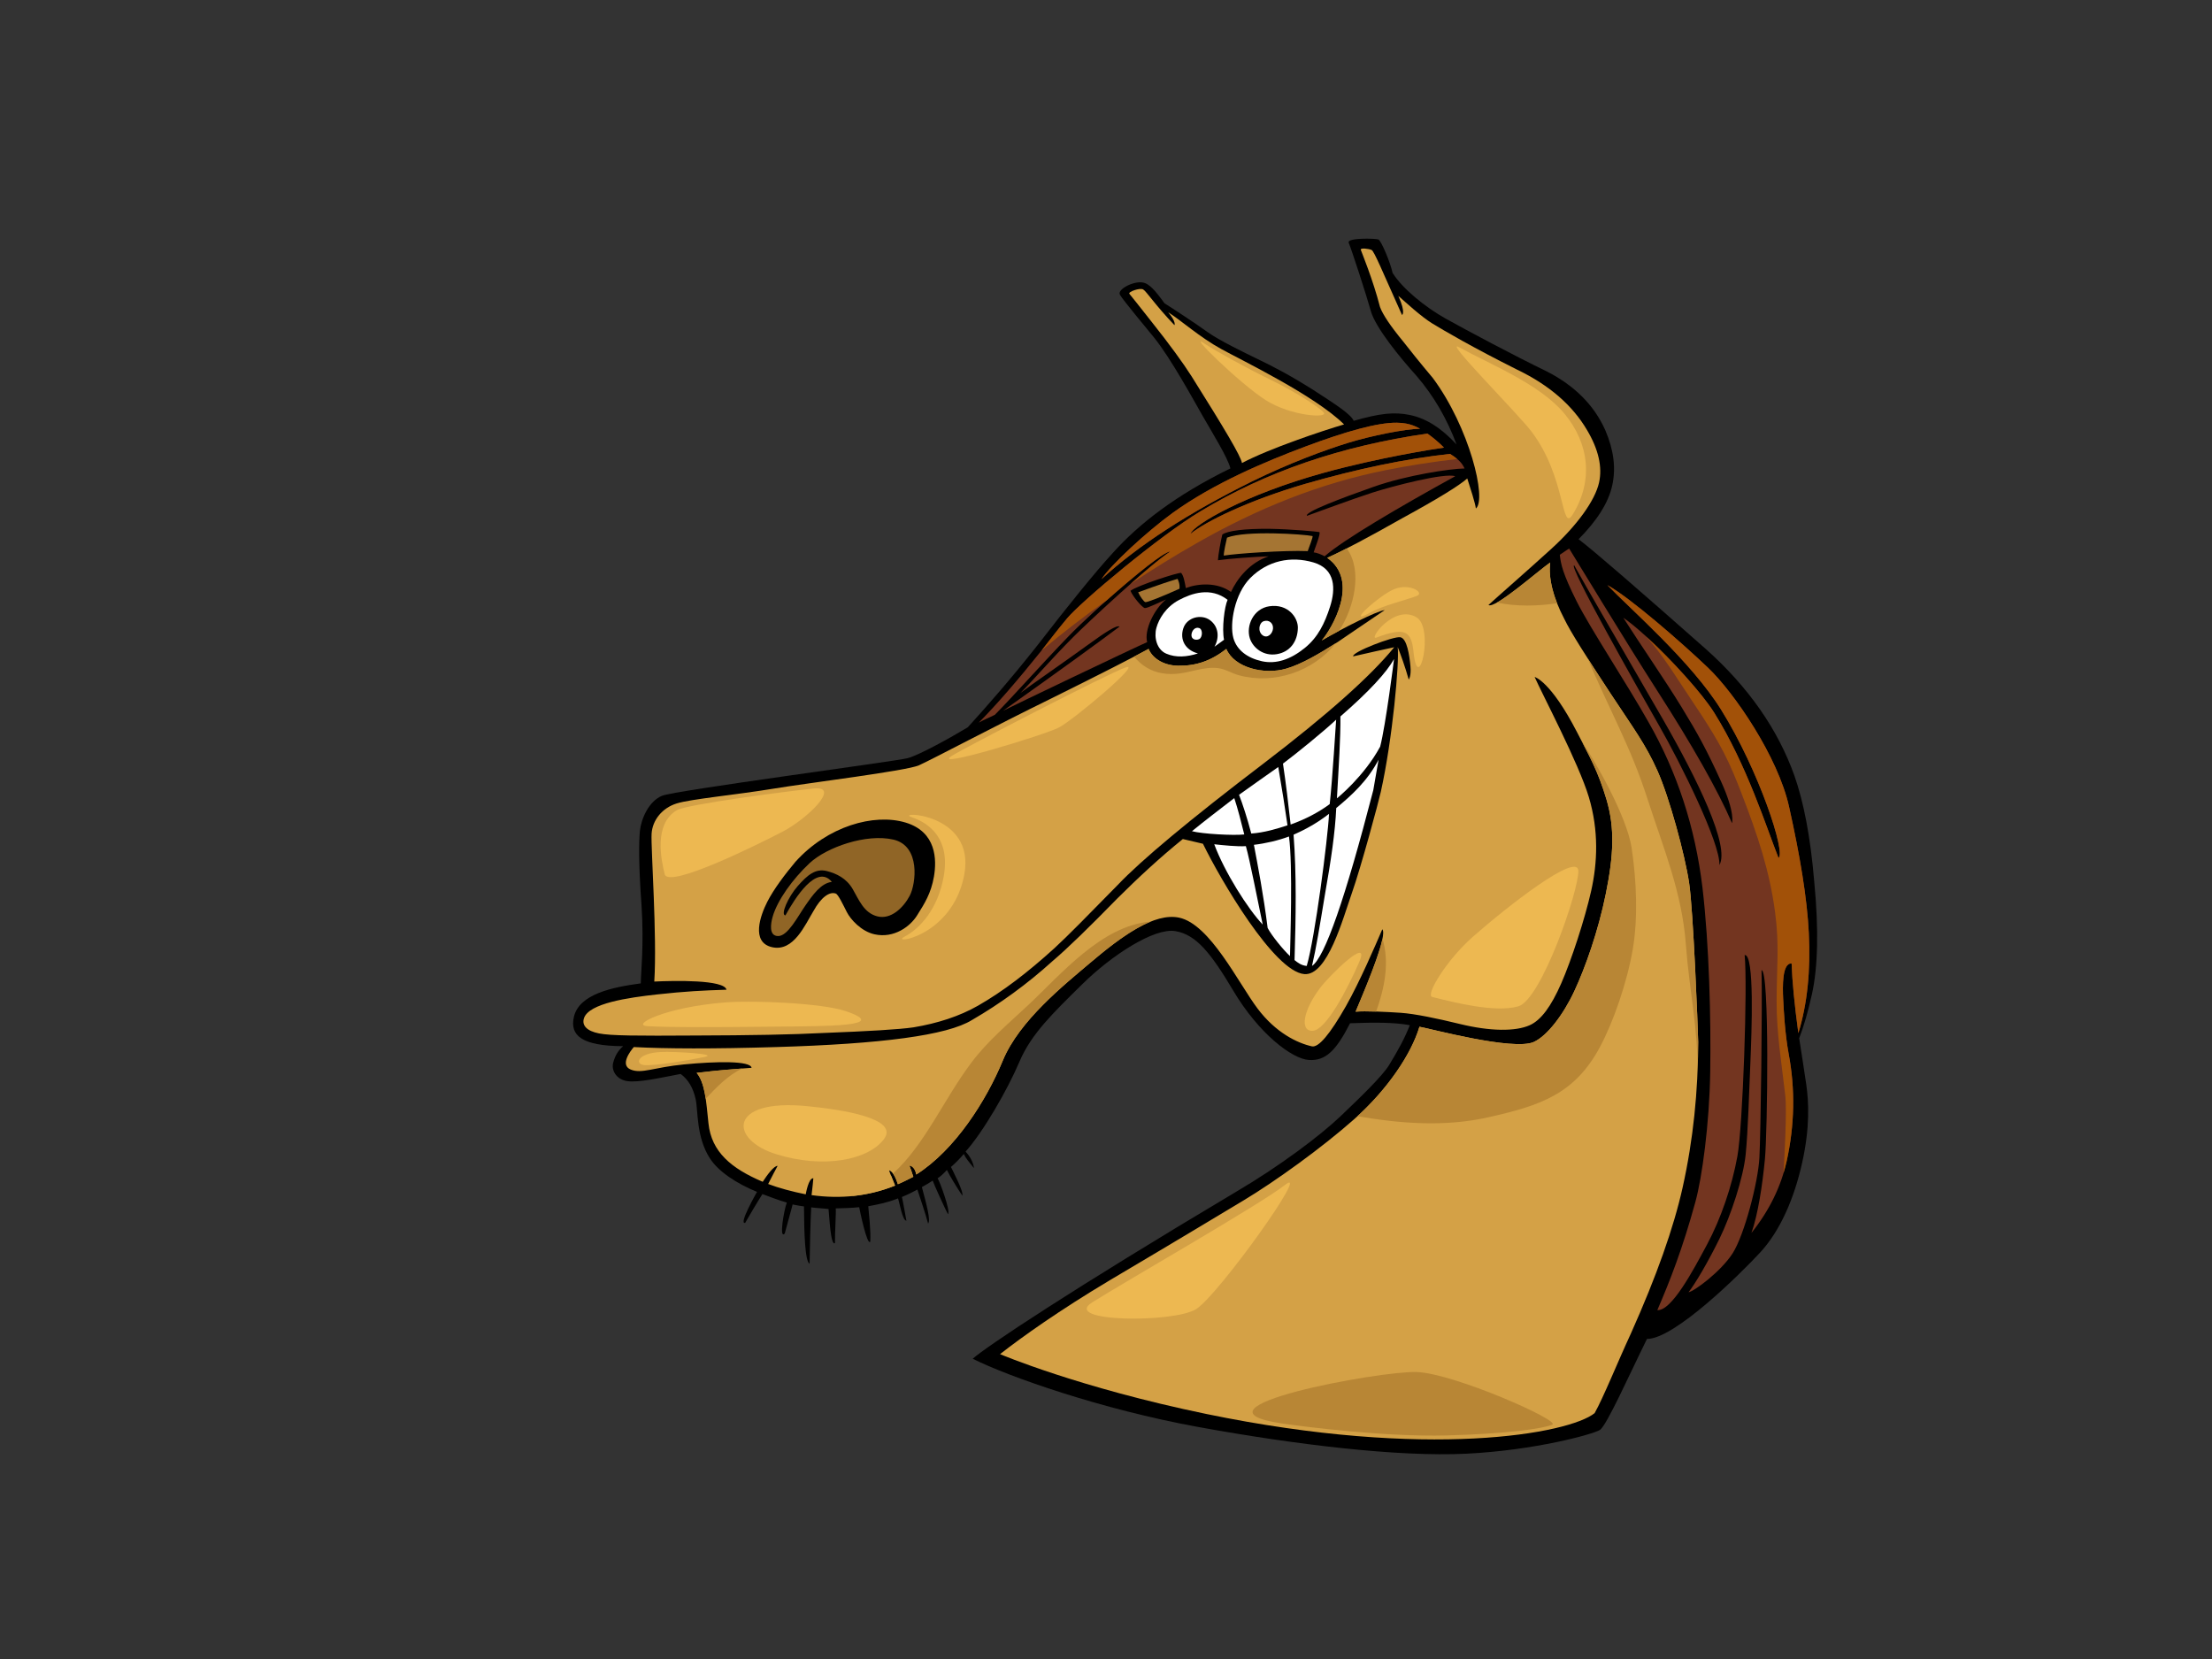 <?xml version="1.0" encoding="utf-8"?>
<!-- Generator: Adobe Illustrator 17.0.0, SVG Export Plug-In . SVG Version: 6.00 Build 0)  -->
<!DOCTYPE svg PUBLIC "-//W3C//DTD SVG 1.1//EN" "http://www.w3.org/Graphics/SVG/1.1/DTD/svg11.dtd">
<svg version="1.1" id="Layer_1" xmlns="http://www.w3.org/2000/svg" xmlns:xlink="http://www.w3.org/1999/xlink" x="0px" y="0px"
	 width="800px" height="600px" viewBox="0 0 800 600" enable-background="new 0 0 800 600" xml:space="preserve">
<rect x="0" y="0" width="800" height="600" fill="#333333" stroke="none"/>
<g>
	<path d="M570.914,195.016c6.664-6.728,10.77-13.134,12.166-19.423c1.4-6.294,0.554-12.904-2.509-20.012
		c-4.044-9.105-11.335-16.438-21.952-21.653c-10.315-4.972-27.942-14.327-35.649-18.632c-7.712-4.305-15.802-10.972-19.33-16.609
		c-0.778-3.696-4.105-11.701-5.137-12.084c-1.032-0.382-11.53-0.687-10.715,1.206c0.944,2.204,6.305,18.634,7.992,24.673
		c1.689,6.041,10.656,16.981,16.532,23.464c6.235,7.274,11.013,15.475,14.47,24.807c-5.541-5.99-10.996-9.435-16.788-10.644
		c-5.795-1.211-10.889-0.62-20.408,2.082c-1.076-2.379-6.204-5.727-14.628-11.169c-8.77-5.519-14.302-8.366-20.346-11.283
		c-4.138-2.002-13.807-6.678-17.882-9.64c-4.073-2.963-12.893-8.74-15.557-10.401c-2.151-2.872-4.551-6.339-7.068-7.316
		c-3.383-1.31-10.209,2.195-9.074,4.205c1.137,2.01,10.08,12.672,12.293,15.418c6.246,7.771,14.109,22.284,17.731,28.592
		c3.624,6.311,8.969,14.921,9.942,18.804c-19.818,9.692-33.094,20.058-42.579,30.617c-6.369,6.973-15.456,18.158-27.23,33.385
		c-9.694,12.299-18.578,22.369-25.191,29.642c-6.296,3.779-17.396,9.971-21.708,11.146c-4.313,1.171-83.97,11.627-88.857,13.614
		c-4.89,1.986-7.585,8.551-7.996,12.674c-0.41,4.125-0.47,12.564,0.586,27.075c0.922,14.302-0.256,24.159-0.272,28.094
		c-10.079,1.356-22.309,3.804-24.202,12.147c-1.504,6.633,2.758,10.5,17.816,10.565c-1.778,1.567-2.946,3.416-3.616,6.076
		c-0.667,2.659,1.1,5.941,5.088,6.56c3.988,0.625,12.272-1.242,19.311-2.598c2.713,1.952,4.556,5.032,5.458,9.18
		c0.906,4.145,0.142,13.64,5.163,21.383c3.067,4.742,9.496,8.999,17.015,12.099c0,0-6.866,11.959-4.271,11.187
		c1.547-2.691,4.328-7.427,6.236-10.393c2.814,0.982,5.45,2.135,8.813,3.063c-1.066,2.847-2.868,13.406-0.747,11.22
		c1.116-4.286,2.502-8.999,2.843-10.531c0,0,3.057,0.633,4.116,0.691c0.042,9.791,0.39,19.975,2.036,20.76
		c0.031-3.78,0.315-16.002,0.578-20.403c2.079,0.283,4.362,0.363,6.27,0.608c0.264,2.022,0.7,13.525,2.32,12.312
		c-0.064-3.271,0.469-11.786,0.279-12.542c2.872-0.075,5.742-0.151,8.483-0.433c0.247,1.305,2.853,13.965,4.004,12.489
		c0.261-4.035-0.515-10.161-0.719-12.831c3.914-0.736,7.037-1.354,10.761-2.848c0.546,1.552,1.591,7.996,3.033,8.089
		c0,0-1.249-7.09-1.624-8.601c2.276-0.915,4.173-1.923,5.592-2.68c1.058,3.269,2.847,8.417,3.872,12.278
		c1.045-1.04-0.631-7.142-2.247-13.167c1.414-0.757,2.665-1.548,3.912-2.341c0.414,1.339,4.986,11.279,5.513,12.109
		c1.098-0.868-3.044-12.084-3.741-12.952c1.057-0.609,2.474-2.034,3.364-3.013c0.72,1.589,3.957,6.947,5.58,9.274
		c0.549-1.453-3.385-8.766-4.102-10.353c1.325-1.137,3.118-2.9,4.632-4.697c0.685,1.495,1.718,2.696,3.683,5.098
		c0,0-0.21-2.982-3.032-5.969c6.404-7.141,15.224-22.456,19.487-32.522c4.261-10.063,12.196-17.65,22.793-28.089
		c10.597-10.437,25.898-20.352,33.517-19.134c7.617,1.215,12.981,8.052,21.065,21.635c9.239,15.521,21.225,24.584,27.28,24.978
		c6.06,0.396,9.841-3.343,14.909-13.28c8.978-0.339,16.054-0.339,21.613,0.703c-1.915,4.826-3.954,8.575-7.479,14.396
		c-2.421,3.989-10.402,11.691-17.671,18.614c-7.269,6.924-21.86,17.921-37.47,27.121c-60.252,35.853-90.654,56.219-95.474,60.502
		c12.845,6.425,46.489,18.304,81.65,24.695c35.158,6.39,72.118,10.857,96.892,9.648c24.78-1.217,45.882-7.051,48.308-8.597
		c2.425-1.545,10.739-20.215,17.014-32.914c9.916,0.08,33.864-23.607,40.99-31.321c7.129-7.717,12.251-19.424,15.134-32.399
		c2.888-12.98,2.366-22.076,1.494-28.254c-0.87-6.181-2.003-12.898-2.57-16.776c1.663-4.268,3.174-9.465,4.612-15.926
		c2.154-9.691,2.515-23.353,0.835-40.677c-1.358-16.362-3.891-29.059-7.175-38.355c-5.933-16.668-16.607-32.066-32.096-45.858
		C591.521,212.265,576.258,199.058,570.914,195.016z"/>
	<path fill="#A57533" d="M426.567,212.929c-6.283,2.841-11.844,5.04-12.376,4.832c-0.53-0.206-1.84-1.954-2.559-3.543
		c1.343-0.416,7.366-2.821,14.24-4.86C425.873,209.358,426.834,211.057,426.567,212.929z"/>
	<path fill="#FFFFFF" d="M481.062,219.321c-1.969,6.179-4.432,11.174-9.134,14.995c-5.175,4.205-10.43,5.966-15.575,4.823
		c-5.269-1.172-9.059-4.053-10.277-8.354c-1.459-5.165,0.447-16.07,6.114-21.75c6.316-6.327,14.69-8.005,22.817-5.63
		C483.139,205.774,483.031,213.141,481.062,219.321z"/>
	<path fill="#A57533" d="M442.606,200.944c-0.059-1.31,0.892-5.307,1.157-6.496c6.809-2.696,27.929-1.236,30.893-0.578
		c0.412,0.092-1.363,4.325-1.691,5.446C464.585,198.968,446.839,200.21,442.606,200.944z"/>
	<path fill="#FFFFFF" d="M433.665,231.165c-1.236,0.541-2.903,0.024-2.754-1.654c0.138-1.508,1.33-2.857,2.774-2.373
		C435.125,227.621,434.906,230.622,433.665,231.165z"/>
	<path fill="#FFFFFF" d="M443.98,216.936c-1.157,2.481-2.116,10.472-1.293,14.447c-0.868,0.701-2.585,1.808-3.453,2.504
		c1.834-3.237,1.536-7.243-1.588-9.573c-3.126-2.332-8.4-1.123-9.705,2.974c-1.312,4.094,0.751,7.839,5.306,9.032
		c-3.989,1.297-7.95,1.591-11.449,0.085c-3.503-1.506-4.474-5.976-3.591-9.275c0.881-3.299,3.483-7.628,8.117-10.09
		C430.958,214.575,437.817,212.159,443.98,216.936z"/>
	<path fill="#733520" d="M505.229,152.882c5.144,0.074,7.388,1.781,8.369,2.179c-5.363,0.054-17.713,2.524-26.108,5.123
		c-8.395,2.601-20.889,7.176-34.698,13.922c-22.861,11.332-40.986,23.007-54.438,35.361c3.387-5.188,16.503-17.27,25.659-23.903
		c14.839-10.745,33.642-18.659,48.185-24.096C486.736,156.028,498.308,152.779,505.229,152.882z"/>
	<path fill="#733520" d="M516.238,156.804c1.851,1.303,3.967,3.023,6.007,5.084c-3.488,0.46-23.823,3.679-43.418,9.082
		c-28.533,7.871-47.223,18.833-48.277,22.1c5.37-4.38,20.69-11.995,41.492-18.072c18.876-5.444,36.28-9.068,52.376-10.842
		c3.589,2.164,4.638,3.914,5.253,5.272c-5.245,0.083-20.922,2.421-32.869,6.628c-11.944,4.205-25.094,9.18-24.121,10.5
		c3.562-1.268,16.536-6.107,23.83-8.443c7.293-2.335,26.091-7.212,29.78-5.871c-20.449,11.25-40.359,22.938-47.221,28.94
		c-1.117-0.605-2.651-1.255-3.968-1.417c0.151-0.684,2.787-7.17,2.027-7.34c-0.758-0.169-9.982-1.031-17.803-1.166
		c-9.258-0.095-15.384,0.7-17.259,2.065c-0.548,2.184-1.531,7.619-1.59,9.3c3.878-0.573,13.495-1.258,18.348-1.425
		c-6.884,2.28-11.399,8.085-13.629,12.898c-4.886-3.569-11.793-3.142-16.328-1.415c-0.408-2.233-0.798-4.49-1.694-5.49
		c-1.014-0.226-16.131,4.667-18.32,6.485c0.889,2.173,4.298,6.145,5.201,6.242c0.901,0.096,5.477-2.173,7.65-3.119
		c-4.279,3.467-7.97,11.045-6.822,15.436c-5.14,2.25-49.467,23.443-52.091,24.822c21.825-15.491,35.881-25.748,42.099-30.433
		c-0.841-0.706-4.98,1.867-11.285,6.487c-6.31,4.621-21.334,15.02-24.566,17.512c5.519-5.554,10.943-12.034,19.156-20.277
		c4.789-4.806,27.405-25.95,35.042-30.871c-3.245-0.127-27.195,20.779-36.565,30.417c-9.366,9.633-20.219,21.913-26.886,28.638
		c-2.005,0.981-3.972,1.795-5.801,2.815c6.669-6.726,14.133-15.416,22.771-26.166c3.227-4.1,5.74-7.437,9.16-11.522
		c5.127-6.134,33.616-30.003,48.222-38.712C457.852,170.591,485.08,161.298,516.238,156.804z"/>
	<path fill="#D4A146" d="M449.174,167.462c-0.357-2.401-6.261-12.328-18.258-31.413c-3.045-4.778-7.821-11.374-14.376-19.612
		c-4.022-5.177-7.53-9.481-8.088-10.183c-0.557-0.703,3.797-2.258,4.991-1.569c1.196,0.689,4.368,5.654,11.322,12.912
		c0,0,0.727-1.115-2.272-4.656c4.717,2.967,11.357,8.991,19.181,13.283c7.817,4.293,33.901,16.87,44.428,27.271
		C478.472,155.723,459.031,162.232,449.174,167.462z"/>
	<path fill="#FFFFFF" d="M504.175,238.348c0,0-3.006,23.958-5.023,31.689c-5.808,10.754-15.423,18.546-15.634,18.681
		c0.664-11.813,1.336-21.921,1.26-29.609C495.398,249.868,501.509,243.11,504.175,238.348z"/>
	<path fill="#FFFFFF" d="M498.58,274.755l-1.908,10.996c-10.172,39.319-17.56,60.517-22.169,63.596
		c1.588-6.852,2.607-13.339,4.721-26.074c2.138-12.017,3.65-22.318,4.049-31.043C488.732,287.734,494.616,282.412,498.58,274.755z"
		/>
	<path fill="#FFFFFF" d="M483.237,260.281c-0.094,1.227-1.332,21.46-2.327,30.532c-4.064,3.022-8.897,5.518-14.133,7.388
		c-0.83-7.503-1.698-14.834-2.774-22.031C469.141,272.315,478.569,264.641,483.237,260.281z"/>
	<path fill="#FFFFFF" d="M467.836,301.884c4.55-2.021,8.522-4.232,12.829-7.555c-0.449,9.045-5.12,45.107-8.067,55.01
		c-1.902-0.126-3.332-1.224-4.408-2.111C468.666,331.453,468.929,316.224,467.836,301.884z"/>
	<path fill="#FFFFFF" d="M462.302,277.397c1.398,8.161,2.513,15.189,3.341,21.088c-3.853,1.283-8.496,2.657-13.103,2.972
		c-1.488-5.682-3.172-10.816-4.43-14.009C451.096,285.255,460.602,278.625,462.302,277.397z"/>
	<path fill="#FFFFFF" d="M450.585,306.02c1.413,4.889,4.355,20.13,6.095,28.366c-5.348-5.618-13.804-19.004-17.533-29.048
		C442.282,305.681,447.505,306.227,450.585,306.02z"/>
	<path fill="#FFFFFF" d="M466.545,345.791c-2.511-2.343-6.665-7.456-8.084-10.181c-1.547-12.3-3.499-22.25-4.971-30.073
		c4.215-0.493,8.79-1.553,12.683-3.011C467.625,312.843,466.604,341.524,466.545,345.791z"/>
	<path fill="#FFFFFF" d="M431.089,300.615c4.798-3.933,9.681-7.615,15.303-11.972c1.282,3.851,2.487,8.609,3.617,13.145
		C446.123,302.236,434.809,301.606,431.089,300.615z"/>
	<path fill="#D4A146" d="M573.977,155.544c4.158,6.991,5.589,13.377,4.342,18.99c-1.435,6.461-7.953,15.499-17.29,23.993
		c-9.335,8.491-19.121,16.984-22.71,20.29c2.346,1.461,17.685-12.129,22.331-15.379c-0.699,5.555,0.964,12.527,5.103,20.405
		c2.191,4.594,7.874,13.529,16.679,26.91c8.409,12.753,12.753,18.458,17.042,28.095c4.294,9.633,9.887,30.251,11.421,40.509
		c1.536,10.259,3.135,51.733,3.282,57.472c-0.037,17.839-1.777,35.295-5.633,52.641c-3.251,14.623-9.471,32.154-18.692,52.767
		c-4.8,10.354-9.876,23.024-13.132,28.841c-9.272,7.459-60.206,16.893-140.447,0.3c-46.283-9.566-74.595-21.639-74.595-21.639
		c7.99-6.253,21.42-15.818,39.939-26.87c26.301-15.565,36.852-21.961,48.143-28.732c11.292-6.77,28.338-19.023,40.07-29.434
		c11.738-10.411,20.528-23.283,23.532-33.365c3.056,0.459,34.03,8.863,41.396,5.487c4.818-2.206,10.66-9.873,14.608-18.344
		c3.95-8.471,8.636-21.587,11.416-35.291c2.78-13.707,3.315-23.697,0.226-34.049c-3.093-10.349-6.11-15.527-10.632-24.299
		c-9.602-18.623-15.355-20.011-15.355-20.011c2.605,5.935,15.967,31.269,19.604,43.441c3.643,12.17,3.122,23.753,0.848,33.913
		c-2.274,10.161-7.199,25.204-10.829,33.463c-3.632,8.255-7.243,13.268-11.392,15.13c-5.186,2.329-14.383,2.215-25.247-0.436
		c-8.2-2.002-16.265-3.694-21.402-4.046c-5.14-0.353-12.869-0.719-16.326-0.416c5.146-12.178,11.467-27.674,9.659-29.796
		c-2.631,6.127-8.126,18.895-13.136,27.776c-5.858,10.295-9.955,15.094-12.339,14.563c-5.269-1.172-13.042-4.911-19.625-13.642
		c-6.908-9.161-17.207-30.531-28.378-32.898c-8.904-1.888-20.526,6.426-32.159,16.312c-9.278,7.879-25.63,20.872-31.614,35.357
		c-5.983,14.481-17.248,32.315-31.291,41.221c-0.601-3.179-2.494-3.228-2.494-3.228c0.359,0.79,0.773,2.134,1.419,4.06
		c-2.006,0.983-3.629,1.87-5.594,2.684c-1.52-4.895-3.173-4.991-3.173-4.991c0.415,1.343,1.265,3.136,2.17,5.482
		c-9.407,3.793-19.475,4.944-30.209,3.452c0.379-3.306,0.547-4.643,0.644-6.101c-1.761-0.149-2.713,5.641-2.75,5.813
		c-4.732-0.94-9.825-2.298-13.594-3.74c1.286-2.567,2.494-4.796,3.418-6.558c-1.349-0.02-3.757,3.273-5.381,5.766
		c-11.414-4.857-18.553-10.806-19.624-21.156c-0.826-8.001-1.235-14.655-4.274-18.239c9.9-1.19,15.966-1.516,19.859-1.833
		c-0.318-2.599-12.878-2.343-24.442-1.224c-10.911,1.058-15.282,3.488-19.242,1.863c-3.958-1.627-0.278-6.541,1.098-8.143
		c11.638,0.623,28.756,0.682,51.392,0.004c38.261-1.129,61.969-4.244,70.872-9.76c10.24-5.933,20.024-13.037,29.19-21.348
		c5.497-4.667,13.246-12.225,23.414-22.632c7.328-7.291,15.209-14.641,23.696-21.499c1.358,0.303,6.938,1.631,7.278,1.708
		c6.384,13.095,25.738,46.196,36.642,47.138c8.406,0.724,13.978-20.122,17.235-29.359c3.262-9.237,9.58-32.665,10.452-36.578
		c4.235-19.044,6.732-46.665,6.108-52.352c1.132,2.928,2.587,6.821,3.985,11.771c0,0,0.979-1.18,0.614-4.904
		c-0.362-3.723-1.209-9.936-3.635-10.4c-2.425-0.466-17.711,5.43-17.064,6.912c3.597-0.837,13.531-3.06,14.836-3.304
		c-8.599,10.579-24.375,24.558-47.164,41.977c-26.851,20.437-44.384,35.099-52.777,43.942
		c-10.619,10.84-18.232,18.608-22.936,22.914c-9.62,8.748-18.651,15.662-27.644,20.801c-6.748,3.851-14.627,6.383-23.335,7.837
		c-5.35,0.776-16.195,1.398-32.576,2.037c-11.014,0.584-26.602,0.866-46.42,0.92c-21.086,0.133-30.477,0.091-34.78-0.765
		c-4.305-0.857-6.268-2.85-5.406-5.493c1.769-5.43,16.172-7.465,26.357-8.593c10.185-1.129,16.74-1.452,25.186-1.719
		c-0.798-3.665-18.855-3.3-26.113-2.949c1.049-16.154-1.259-48.36-0.976-53.397c0.286-5.034,3.879-9.395,9.053-11.011
		c5.174-1.618,21.528-3.128,34.729-5.306c13.194-2.178,48.378-6.467,52.922-8.498c4.548-2.028,27.623-14.279,47.443-23.969
		c18.651-9.238,30.534-15.339,35.619-18.133c0.999,2.72,4.636,5.989,10.614,6.09c6.52,0.113,11.914-1.736,17.487-6.073
		c2.872,6.809,13.666,9.462,21.687,7.125c5.644-1.644,12.126-5.511,18.567-9.61c3.573-2.42,9.259-6.33,17.025-11.562
		c-2.772,0.291-15.158,6.534-22.787,10.995c3.61-4.195,13.94-21.497,2.004-29.892c5.35-2.379,14.435-7.138,27.096-14.318
		c12.792-6.97,20.651-11.825,23.543-14.394c1.06,3.266,2.907,9.006,3.115,10.863c4.06-3.27-2.375-29.438-15.561-47.179
		c-4.798-5.707-8.424-10.26-10.783-13.281c-4.5-5.462-7.315-9.656-8.317-12.378c-2.587-10.034-6.66-19.821-6.947-20.682
		c-0.287-0.862,2.887-0.415,3.869,0.012c0.981,0.427,3.967,7.841,11.015,23.507c0,0,1.538-0.483-1.323-6.898
		c2.522,2.191,8.139,7.429,12.207,9.931c4.071,2.5,14.694,8.719,30.753,16.751C560.453,139.334,568.8,146.719,573.977,155.544z"/>
	<path fill="#B88635" d="M420.188,243.471c4.636,0.803,8.135-0.133,12.608-1.147c2.445-0.555,5.113-1.005,7.628-0.704
		c2.747,0.331,5.032,1.892,7.677,2.607c12.779,3.441,26.897-1.405,35.036-11.621c-6.237,3.946-12.475,7.622-17.934,9.211
		c-8.021,2.338-18.815-0.316-21.687-7.125c-5.573,4.337-10.967,6.186-17.487,6.073c-5.979-0.102-9.615-3.37-10.614-6.09
		c-1.301,0.714-3.054,1.648-5.245,2.797C412.717,240.586,416.11,242.764,420.188,243.471z"/>
	<path fill="#B88635" d="M268.472,386.439c-3.812,0.279-9.085,0.686-16.525,1.58c1.816,2.142,2.685,5.397,3.275,9.365
		C259.156,393.185,263.275,388.859,268.472,386.439z"/>
	<path fill="#B88635" d="M585.249,262.483c4.178,9.118,7.258,16.145,10.702,26.79c5.795,17.908,12.347,33.449,13.763,52.273
		c1.268,16.943,4.515,30.992,4.198,46.341c0.158-3.673,0.261-7.357,0.265-11.059c-0.147-5.739-1.746-47.213-3.282-57.472
		c-1.534-10.258-7.127-30.876-11.421-40.509c-4.29-9.637-8.634-15.342-17.042-28.095c-3.126-4.752-5.852-8.934-8.174-12.569
		C577.473,246.031,581.982,255.363,585.249,262.483z"/>
	<path fill="#B88635" d="M554.757,376.826c-7.366,3.376-38.34-5.028-41.396-5.487c-2.907,9.757-11.243,22.126-22.419,32.349
		c15.772,2.728,31.747,3.928,47.528,0.352c18.282-4.142,30.88-8.145,40.099-25.241c4.925-9.137,9.848-23.385,11.918-35.325
		c1.954-11.251,1.411-24.745-0.364-36.701c-1.715-11.557-13.311-31.632-17.825-38.217c3.499,6.716,6.075,11.783,8.709,20.587
		c3.089,10.352,2.554,20.342-0.226,34.049c-2.78,13.704-7.466,26.82-11.416,35.291C565.417,366.953,559.574,374.619,554.757,376.826
		z"/>
	<path fill="#D4A146" d="M307.301,432.635c5.677-0.467,11.157-1.733,16.417-3.854c-0.553-1.436-1.075-2.645-1.501-3.691
		C317.977,428.732,313.091,431.456,307.301,432.635z"/>
	<path fill="#B88635" d="M416.231,333.296c-17.794,1.382-32.505,19.11-44.463,30.292c-6.958,6.502-14.497,12.85-20.269,20.475
		c-5.161,6.812-9.343,14.253-13.859,21.491c-4.191,6.712-8.836,13.623-14.687,18.876c0.535,0.726,1.162,1.904,1.769,3.859
		c1.965-0.814,3.589-1.701,5.594-2.684c-0.645-1.926-1.059-3.27-1.419-4.06c0,0,1.893,0.049,2.494,3.228
		c14.043-8.907,25.308-26.74,31.291-41.221c5.983-14.485,22.336-27.477,31.614-35.357
		C401.861,341.766,409.422,336.022,416.231,333.296z"/>
	<path fill="#B88635" d="M478.008,231.64c1.882-1.103,4.059-2.311,6.307-3.513c5.37-8.245,8.649-21.685,2.758-29.794
		c-2.804,1.427-5.179,2.576-7.061,3.415C491.948,210.143,481.618,227.445,478.008,231.64z"/>
	<path fill="#B88635" d="M541.382,217.934c7.232,1.474,14.521,1.299,21.755,0.244c-2.197-5.572-3.012-10.558-2.487-14.741
		C556.998,205.994,546.74,214.933,541.382,217.934z"/>
	<path fill="#B88635" d="M490.274,365.88c1.709-0.15,4.463-0.136,7.429-0.04c3.129-8.704,4.875-17.852,2.287-26.359
		C498.886,345.164,494.24,356.497,490.274,365.88z"/>
	<path fill="#733520" d="M622.434,282.606c-5.23-11.49-8.319-17.116-14.243-26.812c-5.924-9.697-14.878-22.614-21.108-32.383
		c9.116,6.224,27.122,25.088,32.928,34.411c11.85,19.022,18.863,41.492,23.207,52.449c2.754-1.63-6.96-31.43-20.721-53.541
		c-10.915-17.542-32.919-36.511-41.177-45.128c8.29,4.594,26.759,20.698,36.37,29.858c9.611,9.154,25.311,32.216,29.333,50.239
		c4.025,18.025,6.535,33.217,7.157,45.667c0.697,13.719-0.55,25.754-3.784,36.276c-1.413-10.485-2.226-18.874-2.434-25.165
		c-3.435-0.352-3.275,8.365-3.052,12.753c0.219,4.386,0.631,12.583,2.009,20.026c2.364,12.663,2.151,25.639-0.76,38.734
		c-2.042,9.182-6.292,17.872-12.72,25.903c2.382-6.772,3.952-17.197,4.872-26.72c0.916-9.522,1.751-68.45-1.231-68.298
		c0.333,12.431-0.289,58.981-0.767,67.853c-0.478,8.871-5.44,27.941-9.694,34.569c-4.255,6.624-13.921,13.757-15.932,14.055
		c2.493-3.191,7.085-10.995,11.189-19.359c4.103-8.367,8.636-22.026,9.477-30.516c0.841-8.493,1.249-22.502,1.7-33.236
		c0.442-10.734,1.573-39.364-2.079-38.829c1.117,10.873-0.664,61.955-2.616,72.744c-1.95,10.792-5.933,22.516-10.998,31.974
		c-5.067,9.458-12.838,24.083-17.969,23.699c4.594-10.66,9.046-21.939,13.771-39.148c2.401-8.744,5.063-28.025,5.361-46.994
		c0.298-18.97-0.351-45.816-2.809-66.724c-2.644-21.823-9.123-41.642-19.533-59.838c-7.799-13.869-21.023-33.777-25.999-43.711
		c-4.973-9.935-5.705-13.389-6.06-16.772c1.251-0.791,2.561-1.813,3.4-2.228c1.586,2.496,20.037,33.041,32.157,51.895
		c12.122,18.859,21.551,35.361,26.728,47.395C626.41,297.704,627.661,294.092,622.434,282.606z"/>
	<path fill="#A25108" d="M505.229,152.882c5.144,0.074,7.388,1.781,8.369,2.179c-5.363,0.054-17.713,2.524-26.108,5.123
		c-8.395,2.601-20.889,7.176-34.698,13.922c-22.861,11.332-40.986,23.007-54.438,35.361c3.387-5.188,16.503-17.27,25.659-23.903
		c14.839-10.745,33.642-18.659,48.185-24.096C486.736,156.028,498.308,152.779,505.229,152.882z"/>
	<path fill="#A25108" d="M400.262,217.102c9.94-8.847,20.861-17.709,22.977-17.625c-3.083,1.984-8.603,6.615-14.407,11.743
		c7.935-5.287,16.068-10.288,24.355-15.001c21.556-12.263,43.931-21.403,68.314-26.249c8.463-1.684,16.968-2.978,25.501-3.976
		c-0.681-0.575-1.507-1.186-2.585-1.837c-16.096,1.775-33.5,5.398-52.376,10.842c-20.802,6.077-36.122,13.693-41.492,18.072
		c1.054-3.267,19.744-14.229,48.277-22.1c19.595-5.403,39.93-8.622,43.418-9.082c-2.04-2.061-4.156-3.781-6.007-5.084
		c-31.158,4.494-58.385,13.787-82.097,28.142c-14.606,8.708-43.096,32.578-48.222,38.712c-3.42,4.085-5.933,7.421-9.16,11.522
		c-0.015,0.017-0.033,0.036-0.046,0.051C384.309,228.867,392.165,222.822,400.262,217.102z"/>
	<path fill="#A25108" d="M643.218,310.271c-4.344-10.956-11.357-33.427-23.207-52.449c-4.336-6.962-15.472-19.243-24.631-27.609
		c4.268,4.787,7.942,10.103,11.458,15.52c5.646,8.719,11.798,17.167,16.574,26.416c2.48,4.798,4.465,9.694,6.354,14.572
		c6.047,15.643,10.249,28.346,12.218,43.181c1.595,12.028,0.589,19.711,0.554,32.26c-0.037,11.432,1.856,22.765,3.137,34.064
		c0.631,5.519-0.307,22.441-0.635,27.976c0.425-1.393,0.806-2.797,1.122-4.213c2.911-13.095,3.124-26.071,0.76-38.734
		c-1.378-7.443-1.79-15.64-2.009-20.026c-0.223-4.388-0.383-13.104,3.052-12.753c0.208,6.291,1.021,14.68,2.434,25.165
		c3.234-10.521,4.48-22.557,3.784-36.276c-0.622-12.449-3.133-27.642-7.157-45.667c-4.022-18.023-19.722-41.084-29.333-50.239
		c-9.611-9.16-28.08-25.263-36.37-29.858c8.257,8.616,30.262,27.586,41.177,45.128C636.258,278.841,645.972,308.641,643.218,310.271
		z"/>
	<path d="M469.391,227.047c0.059-3.617-3.486-8.789-10.325-7.783c-5.777,0.847-8.496,7.107-7.044,11.596
		c1.128,3.462,4.945,6.525,9.732,5.73C466.541,235.798,469.315,232.025,469.391,227.047z"/>
	<path fill="#FFFFFF" d="M460.402,227.294c-0.127,1.903-2.035,3.785-3.81,2.424c-1.779-1.363-1.299-4.528,0.537-5.087
		C458.963,224.07,460.527,225.389,460.402,227.294z"/>
	<path d="M337.769,317.049c1.055-6.093,0.948-16.191-10.271-19.562c-11.39-3.422-28.231,1.301-39.852,14.24
		c-3.648,4.367-7.777,9.76-10.187,14.511c-2.409,4.75-6.004,14.579,1.791,16.33c7.796,1.748,11.907-8.11,14.988-13.135
		c2.702-4.931,5.797-7.084,8.035-6.264c0.887,0.323,2.633,4.016,3.996,6.696c1.359,2.682,5.235,6.976,9.998,8.035
		c7.141,1.588,12.96-2.922,15.359-6.754C334.38,326.759,336.712,323.141,337.769,317.049z"/>
	<path fill="#906526" d="M323.125,303.658c9.853,2.277,8.173,15.978,5.882,20.312c-2.291,4.339-6.81,8.692-11.695,7.445
		c-4.886-1.249-6.627-5.92-8.923-9.874c-2.297-3.954-5.925-5.624-9.31-6.5c-4.12-1.069-7.054,1.431-10.555,5.395
		c-3.499,3.968-6.37,10.522-4.46,10.622c3.392-6.151,11.276-18.785,16.787-12.11c-3.938,0.439-6.93,4.721-9.654,8.663
		c-2.728,3.942-6.275,10.926-9.761,10.926c-3.486,0.004-2.683-4.626-1.98-7.052c1.711-5.914,7.207-13.556,13.32-19.296
		C298.892,306.449,313.273,301.376,323.125,303.658z"/>
	<path d="M569.341,204.48c-2.456-0.53,22.894,44.325,30.656,57.872c7.762,13.548,22.243,42.657,21.845,50.5
		c3.9-6.763-8.086-31.225-20.309-52.501C580.639,224.298,574.505,213.681,569.341,204.48z"/>
	<path fill="#EDB851" d="M244.798,293.02c3.64-2.139,39.484-6.811,49.522-7.847c10.036-1.038-2.449,11.021-11.265,15.599
		c-8.812,4.579-41.321,20.736-42.652,15.412C239.072,310.857,236.409,297.945,244.798,293.02z"/>
	<path fill="#EDB851" d="M262.281,362.538c10.14-0.793,34.904,0.216,43.557,3.146c16.637,5.633-7.241,5.43-25.64,5.613
		c-26.251,0.263-37.273,0.263-45.978-0.163C227.842,370.82,240.527,364.238,262.281,362.538z"/>
	<path fill="#EDB851" d="M238.928,380.479c5.058-0.24,21.22,0.692,15.948,1.786c-5.271,1.091-18.075,3.273-21.778,2.952
		C229.399,384.898,230.542,380.879,238.928,380.479z"/>
	<path fill="#EDB851" d="M291.911,400.054c12.758,1.261,33.465,4.422,27.765,11.954c-5.697,7.535-21.753,10.756-38.924,5.431
		C263.579,412.111,263.368,397.229,291.911,400.054z"/>
	<path fill="#EDB851" d="M329.726,295.558c6.525,2.204,14.003,7.884,11.577,21.433c-2.075,11.609-8.44,18.742-14.138,21.749
		c-5.696,3.008,17.28,0.322,21.571-22.363C353.023,293.696,323.179,293.345,329.726,295.558z"/>
	<path fill="#EDB851" d="M344.212,273.379c4.249-2.704,56.685-29.89,62.942-32.02c6.257-2.132-19.091,19.142-24.204,21.773
		C377.837,265.771,336.303,278.411,344.212,273.379z"/>
	<path fill="#EDB851" d="M436.132,124.592c2.511,1.777,14.696,8.544,23.326,12.724c8.621,4.182,17.222,9.615,19.242,11.827
		c2.024,2.207-11.629,1.434-20.894-4.399C448.539,138.911,427.879,118.731,436.132,124.592z"/>
	<path fill="#EDB851" d="M527.696,125.584c11.421,6.308,29.232,13.287,38.149,24.073c8.921,10.781,10.459,24.199,2.977,36.368
		c-4.29,6.978-2.313-13.34-14.961-29.98C548.817,149.404,521.706,122.276,527.696,125.584z"/>
	<path fill="#EDB851" d="M497.813,230.587c10.437-3.969,12.634-2.339,13.414,5.245c1.678,16.212,7.602-8.728,1.04-12.593
		C504.041,218.392,494.625,231.795,497.813,230.587z"/>
	<path fill="#EDB851" d="M495.552,221.535c4.226-2.419,14.161-4.899,16.931-6.045c2.769-1.145-2.502-4.578-7.985-2.53
		C499.011,215.012,486.046,226.962,495.552,221.535z"/>
	<path fill="#EDB851" d="M477.429,357.312c3.784-4.982,18.32-19.06,14.164-9.422c-4.149,9.637-12.032,24.733-16.852,24.918
		C469.922,372.994,471.387,365.275,477.429,357.312z"/>
	<path fill="#EDB851" d="M532.572,338.896c12.512-11.047,38.07-31.016,38.258-23.929c0.188,7.079-13.368,46.561-21.705,48.985
		c-8.33,2.422-23.558-1.467-31.175-3.411C515.469,359.906,523.169,347.198,532.572,338.896z"/>
	<path fill="#EDB851" d="M464.696,428.575c-9,7.076-58.458,35.314-69.712,42.469c-11.252,7.16,29.618,7.506,37.656,2.392
		C440.678,468.326,474.735,420.683,464.696,428.575z"/>
	<path fill="#B88635" d="M463.472,514.788c8.8,1.319,37.849,4.927,59.671,4.36c21.827-0.573,35.04-2.481,38.263-3.896
		c3.218-1.414-35.592-18.568-49.048-19.04C498.9,495.739,426.339,509.251,463.472,514.788z"/>
</g>
</svg>
